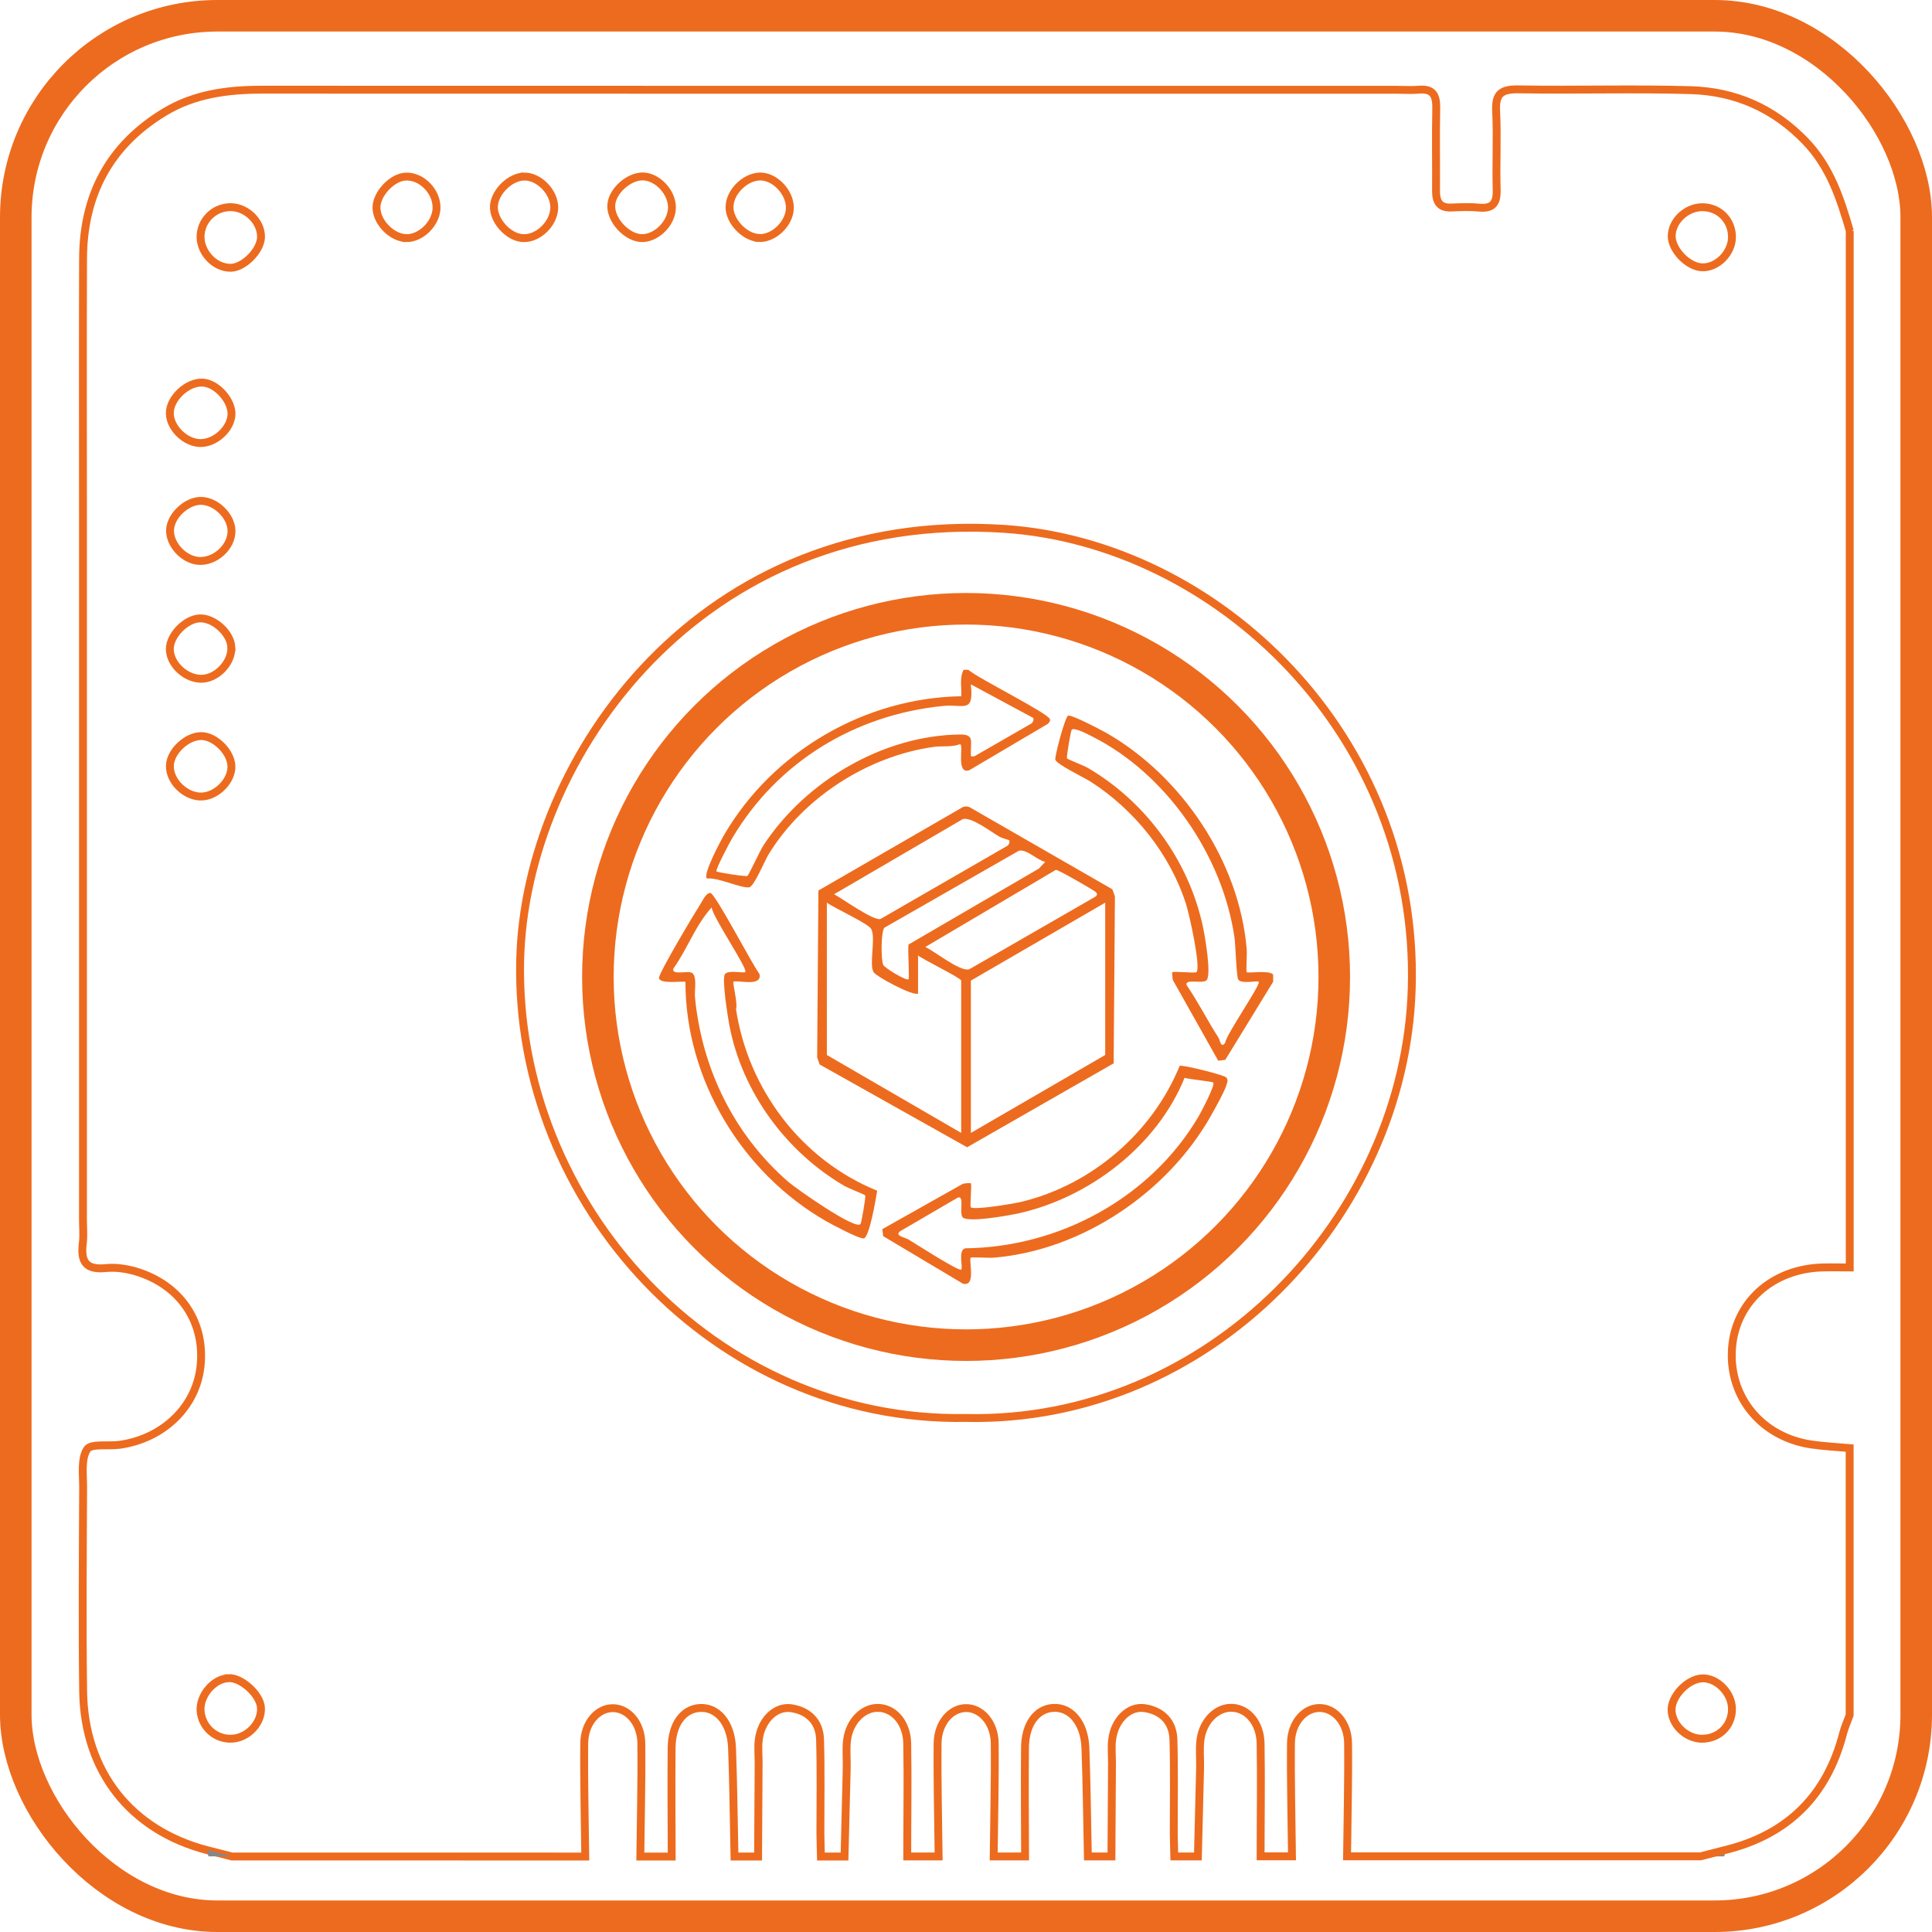 <?xml version="1.0" encoding="UTF-8"?><svg id="Calque_2" xmlns="http://www.w3.org/2000/svg" viewBox="0 0 244.94 244.94"><defs><style>.cls-1,.cls-2,.cls-3{fill:none;}.cls-2{stroke-width:4px;}.cls-2,.cls-3{stroke:#ed6b1e;}.cls-4{fill:#888788;}.cls-5{fill:#ed6b1e;}</style></defs><g id="Calque_3"><g id="Calque_4"><rect class="cls-2" x="2" y="2" width="240.94" height="240.94" rx="25.55" ry="25.55"/><path class="cls-4" d="M218.73,234.55c0,.28-.05.54-.14.8h-2.99c1.04-.27,2.09-.54,3.13-.8Z"/><path class="cls-3" d="M234.51,29.27v131.42c-1.15,0-2.3-.03-3.46,0-6.44.18-11.16,4.51-11.48,10.49-.32,6.05,3.84,11.02,10.06,11.95,1.61.24,3.25.31,4.87.46v33.85c-.28.77-.62,1.53-.83,2.32-2.05,7.91-7.03,12.84-14.96,14.79-1.04.27-2.09.54-3.13.8h-44.8c.05-4.78.18-9.57.13-14.35-.03-2.59-1.7-4.46-3.62-4.46-1.92,0-3.59,1.87-3.62,4.46-.05,4.78.08,9.57.13,14.35h-3.98c0-4.76.08-9.53,0-14.29-.04-2.58-1.58-4.4-3.52-4.54-1.96-.14-3.8,1.62-4.11,4.09-.14,1.13-.02,2.3-.04,3.45-.09,3.77-.19,7.53-.28,11.3h-2.99c-.02-.99-.06-1.97-.07-2.96,0-3.95.07-7.9-.04-11.84-.06-2.26-1.44-3.66-3.64-4-2.01-.3-3.84,1.53-4.13,4-.12.97-.02,1.97-.02,2.96-.02,3.95-.05,7.89-.07,11.84h-2.99c-.1-4.59-.14-9.18-.31-13.76-.12-3.18-1.87-5.23-4.13-5.07-2.08.15-3.5,2.07-3.53,5.03-.05,4.6,0,9.2.01,13.8h-3.98c.05-4.78.18-9.57.13-14.35-.03-2.59-1.7-4.46-3.62-4.46s-3.59,1.87-3.62,4.46c-.05,4.78.08,9.57.13,14.35h-3.98c0-4.76.08-9.53,0-14.29-.04-2.58-1.58-4.4-3.52-4.54-1.96-.14-3.8,1.62-4.11,4.09-.14,1.13-.02,2.3-.04,3.45-.09,3.77-.19,7.53-.28,11.3h-2.99c-.02-.99-.06-1.97-.07-2.96,0-3.95.07-7.9-.04-11.84-.06-2.26-1.44-3.66-3.64-4-2.01-.3-3.84,1.53-4.13,4-.12.97-.02,1.97-.02,2.96-.02,3.95-.05,7.89-.07,11.84h-2.99c-.1-4.59-.14-9.18-.31-13.76-.12-3.18-1.87-5.23-4.13-5.07-2.08.15-3.5,2.07-3.53,5.03-.05,4.6,0,9.2.01,13.8h-3.98c.05-4.78.18-9.57.13-14.35-.03-2.59-1.7-4.46-3.62-4.46-1.92,0-3.59,1.87-3.62,4.46-.05,4.78.08,9.57.13,14.35H29.42c-1.05-.27-2.09-.53-3.14-.8-9.71-2.53-15.61-9.98-15.74-20.17-.11-8.62-.04-17.24,0-25.86,0-1.63-.28-3.59.5-4.79.5-.77,2.71-.38,4.15-.58,5.53-.79,9.67-4.82,10.23-9.92.6-5.42-2.32-10.06-7.68-11.89-1.37-.47-2.93-.74-4.35-.59-2.61.26-3.16-.93-2.89-3.16.12-.98.02-1.99.02-2.98,0-30,0-60.01,0-90.01,0-10.61-.03-21.22.01-31.83.03-8.05,3.34-14.35,10.31-18.57,3.8-2.3,8.01-2.85,12.36-2.85,47.91.02,95.81.01,143.72.01.99,0,2,.07,2.98-.01,1.8-.15,2.22.75,2.19,2.36-.08,3.48,0,6.96-.03,10.44-.01,1.4.43,2.21,1.97,2.14,1.16-.05,2.33-.1,3.48.01,1.78.17,2.29-.6,2.24-2.29-.1-3.31.1-6.64-.07-9.94-.12-2.22.68-2.79,2.81-2.76,7.29.12,14.59-.11,21.88.1,5.64.17,10.52,2.31,14.53,6.48,3.13,3.25,4.42,7.25,5.62,11.37ZM122.43,179.77c30.76.69,55.68-25.37,56.55-54.45.97-32.13-24.72-56.48-51.67-58.27-38.32-2.54-60.73,28.84-61.36,54.62-.75,31.06,24.65,58.65,56.47,58.1ZM215.89,26.27c-2.03-.04-3.93,1.71-3.95,3.65-.01,1.76,2.07,3.91,3.85,3.97,1.91.07,3.77-1.8,3.79-3.8.02-2.13-1.57-3.78-3.69-3.82ZM215.98,220.43c2.08-.09,3.63-1.73,3.6-3.8-.02-1.96-1.82-3.84-3.67-3.85-1.92,0-4.15,2.34-3.98,4.2.18,1.93,2.07,3.55,4.04,3.46ZM85.19,26.31c.01-1.92-1.79-3.87-3.63-3.94-1.8-.07-3.94,1.83-4.06,3.6-.14,1.95,2.06,4.28,3.98,4.22,1.87-.06,3.7-1.98,3.71-3.88ZM33.09,30.11c.07-1.9-1.68-3.73-3.67-3.84-2.03-.11-3.79,1.41-3.98,3.44-.2,2.13,1.69,4.25,3.79,4.24,1.65,0,3.8-2.15,3.86-3.85ZM29.35,52.59c.09-1.77-1.81-3.93-3.58-4.08-1.97-.16-4.28,1.98-4.24,3.92.04,1.84,1.96,3.7,3.84,3.74,1.89.04,3.88-1.76,3.98-3.59ZM25.49,93.32c-1.82.02-3.87,1.94-3.95,3.71-.09,2.03,2.03,4.07,4.11,3.95,1.91-.11,3.76-2.05,3.69-3.87-.07-1.8-2.11-3.81-3.85-3.79ZM28.96,212.76c-1.88.09-3.66,2.18-3.53,4.14.15,2.08,1.93,3.66,4.01,3.53,2.03-.12,3.79-2.04,3.64-3.97-.13-1.67-2.49-3.79-4.12-3.71ZM51.52,30.19c1.83.03,3.72-1.81,3.82-3.72.11-2.14-1.88-4.2-3.94-4.08-1.73.1-3.71,2.24-3.67,3.97.04,1.86,1.97,3.8,3.79,3.83ZM66.55,22.38c-1.78-.04-3.81,1.89-3.93,3.73-.11,1.78,1.73,3.89,3.55,4.07,2,.2,4.12-1.84,4.1-3.94-.03-1.89-1.88-3.82-3.72-3.86ZM96.2,30.18c1.82.1,3.78-1.71,3.93-3.62.15-1.86-1.52-3.91-3.39-4.16-1.97-.26-4.24,1.79-4.25,3.85-.02,1.8,1.91,3.83,3.71,3.92ZM25.51,63.5c-1.83-.03-3.87,1.87-3.95,3.67-.08,1.83,1.71,3.79,3.6,3.94,2.11.16,4.23-1.77,4.19-3.83-.03-1.85-1.96-3.75-3.84-3.78ZM29.33,82c-.13-1.79-2.25-3.68-4.02-3.6-1.77.08-3.78,2.15-3.78,3.88,0,2.03,2.23,3.97,4.29,3.76,1.9-.2,3.64-2.2,3.5-4.04Z"/><path class="cls-4" d="M26.44,235.35c-.1-.26-.16-.52-.15-.8,1.05.27,2.09.53,3.14.8h-2.99Z"/><rect class="cls-1" x="55.34" y="60.48" width="141.07" height="141.07"/><circle class="cls-2" cx="122.48" cy="123.86" r="46.68"/><path class="cls-5" d="M161.41,124.47l-6.07,9.9-.89.11-5.75-10.22c-.05-.25-.13-.94-.06-1,.16-.15,2.9.14,3.04,0,.61-.61-.91-7.36-1.3-8.59-2.02-6.37-6.53-11.98-12.11-15.57-.81-.52-4.37-2.22-4.48-2.8-.08-.4,1.24-5.48,1.64-5.57.5-.11,4.07,1.76,4.78,2.16,9.6,5.46,16.93,16.35,17.85,27.47.05.55-.1,2.79,0,2.89.17.18,2.77-.3,3.35.3v.91ZM159.58,124.47c-.23-.19-2.19.33-2.6-.29-.22-.33-.34-4.41-.47-5.31-1.5-10.39-8.61-20.74-18.01-25.48-.44-.22-2.36-1.26-2.64-.86-.1.15-.69,3.47-.58,3.62.08.12,2.12.91,2.61,1.19,7.35,4.29,12.8,11.72,14.6,20.07.24,1.09,1.19,6.4.42,6.92-.58.39-2.8-.28-2.45.59,1.46,2.14,2.62,4.46,4.02,6.64.2.31.3,1.43.86.63.07-.98,4.58-7.44,4.24-7.72Z"/><path class="cls-5" d="M122.78,84.93c1.19,1.06,10.17,5.51,10.33,6.26.06.3-.11.4-.28.59l-9.96,5.88c-1.72.53-.64-3.28-1.16-3.31-1.1.41-2.23.19-3.31.34-8.38,1.16-16.6,6.45-20.99,13.68-.46.76-1.82,4.06-2.44,4.13-1.06.12-3.98-1.29-5.33-1.12-.6-.46,1.74-4.81,2.18-5.56,6.16-10.54,17.8-17.35,30.05-17.55.07-1.1-.25-2.33.3-3.35h.61ZM130.99,91.02l-7.91-4.26c.42,3.77-.92,2.48-3.5,2.74-11.18,1.11-21.01,7.08-26.74,16.75-.27.45-2.2,4.07-2,4.23.15.13,3.74.69,3.92.57s1.58-3.19,2.04-3.89c5.3-8.08,15.09-13.93,24.92-14.04,1.83-.02,1.32.89,1.37,2.31.02.46-.11.51.45.45l7.14-4.11c.3-.09.42-.65.31-.75Z"/><path class="cls-5" d="M122.09,102.31c.35-.1.66-.1.98.11l17.96,10.33.32.9-.16,21.16-18.58,10.64-18.69-10.49-.32-.9.16-21.16,18.33-10.59ZM127.95,106.53c-.04-.05-.87-.24-1.23-.45-1.12-.64-3.47-2.48-4.63-2.25l-16.34,9.54c1.09.59,4.89,3.33,5.86,3.15l16.02-9.24c.28-.11.44-.58.31-.75ZM115.18,124.16c.15-.16-.11-3.75,0-4.41l16.53-9.63.81-.86c-1.02-.18-2.35-1.65-3.35-1.4l-17.04,9.75c-.45.44-.45,4.14-.15,4.72.22.43,2.97,2.07,3.2,1.82ZM133.88,110.27l-16.57,9.79c1.29.6,4.31,3.1,5.55,2.84l16.03-9.23q.37-.3,0-.6c-.43-.34-4.73-2.81-5.02-2.79ZM116.39,125.99c-.94.2-5.33-2.23-5.63-2.73-.61-1,.3-4.31-.3-5.48-.34-.67-4.73-2.68-5.63-3.34v19.31l17.03,9.88v-19.31c0-.32-4.81-2.65-5.47-3.19v4.87ZM123.09,143.63l17.03-9.88v-19.31l-17.03,9.88v19.31Z"/><path class="cls-5" d="M123.08,159.44c-.31.31.73,3.77-1.01,3.3l-10.1-6.02-.11-.89,10.22-5.75c.25-.05.94-.13,1-.06.15.16-.14,2.9,0,3.04.39.39,5.52-.47,6.45-.7,8.9-2.16,16.58-8.77,20.03-17.23.25-.18,5.68,1.15,5.93,1.49s.1.6,0,.94c-.27.88-1.43,2.94-1.94,3.85-5.48,9.74-16.33,17.11-27.58,18.04-.55.05-2.79-.1-2.89,0ZM153.81,137.24c-.19-.14-3.05-.41-3.63-.59-3.47,8.58-12.04,15.17-21,17.17-1.12.25-6.64,1.27-7.17.47-.39-.58.28-2.8-.59-2.45l-7.27,4.24c-.82.57.56.79,1.04,1.07.62.37,6.43,4.11,6.68,3.81s-.46-2.42.5-2.7c11.91-.12,23.49-6.39,29.56-16.67.32-.54,2.21-4.12,1.88-4.35Z"/><path class="cls-5" d="M92.98,124.47c-.12.12.59,2.85.33,3.47,1.56,10.2,8.32,19.13,17.9,23.02-.16.96-.96,5.84-1.69,6.04-.5.14-4.05-1.76-4.77-2.17-10.66-6.1-17.86-17.96-17.85-30.36-.67-.09-3.19.31-3.35-.46-.11-.53,4.55-8.32,5.23-9.36.27-.41.77-1.54,1.3-1.43.65.14,5.29,9.07,6.2,10.25.43,1.75-2.98.69-3.3,1.01ZM94.49,123.25c.4-.36-4.2-7.06-4.26-8.21-2.06,2.26-3.09,5.28-4.86,7.76-.26.84,1.64.3,2.24.49.85.28.41,2.3.5,3.15.88,9.09,4.97,17.44,11.86,23.42.89.77,8.52,6.17,9.13,5.32.11-.15.7-3.48.59-3.63-.09-.12-2.12-.9-2.62-1.19-7.4-4.31-12.99-11.91-14.6-20.37-.2-1.07-.97-5.87-.57-6.47s2.4-.1,2.6-.29Z"/></g></g></svg>